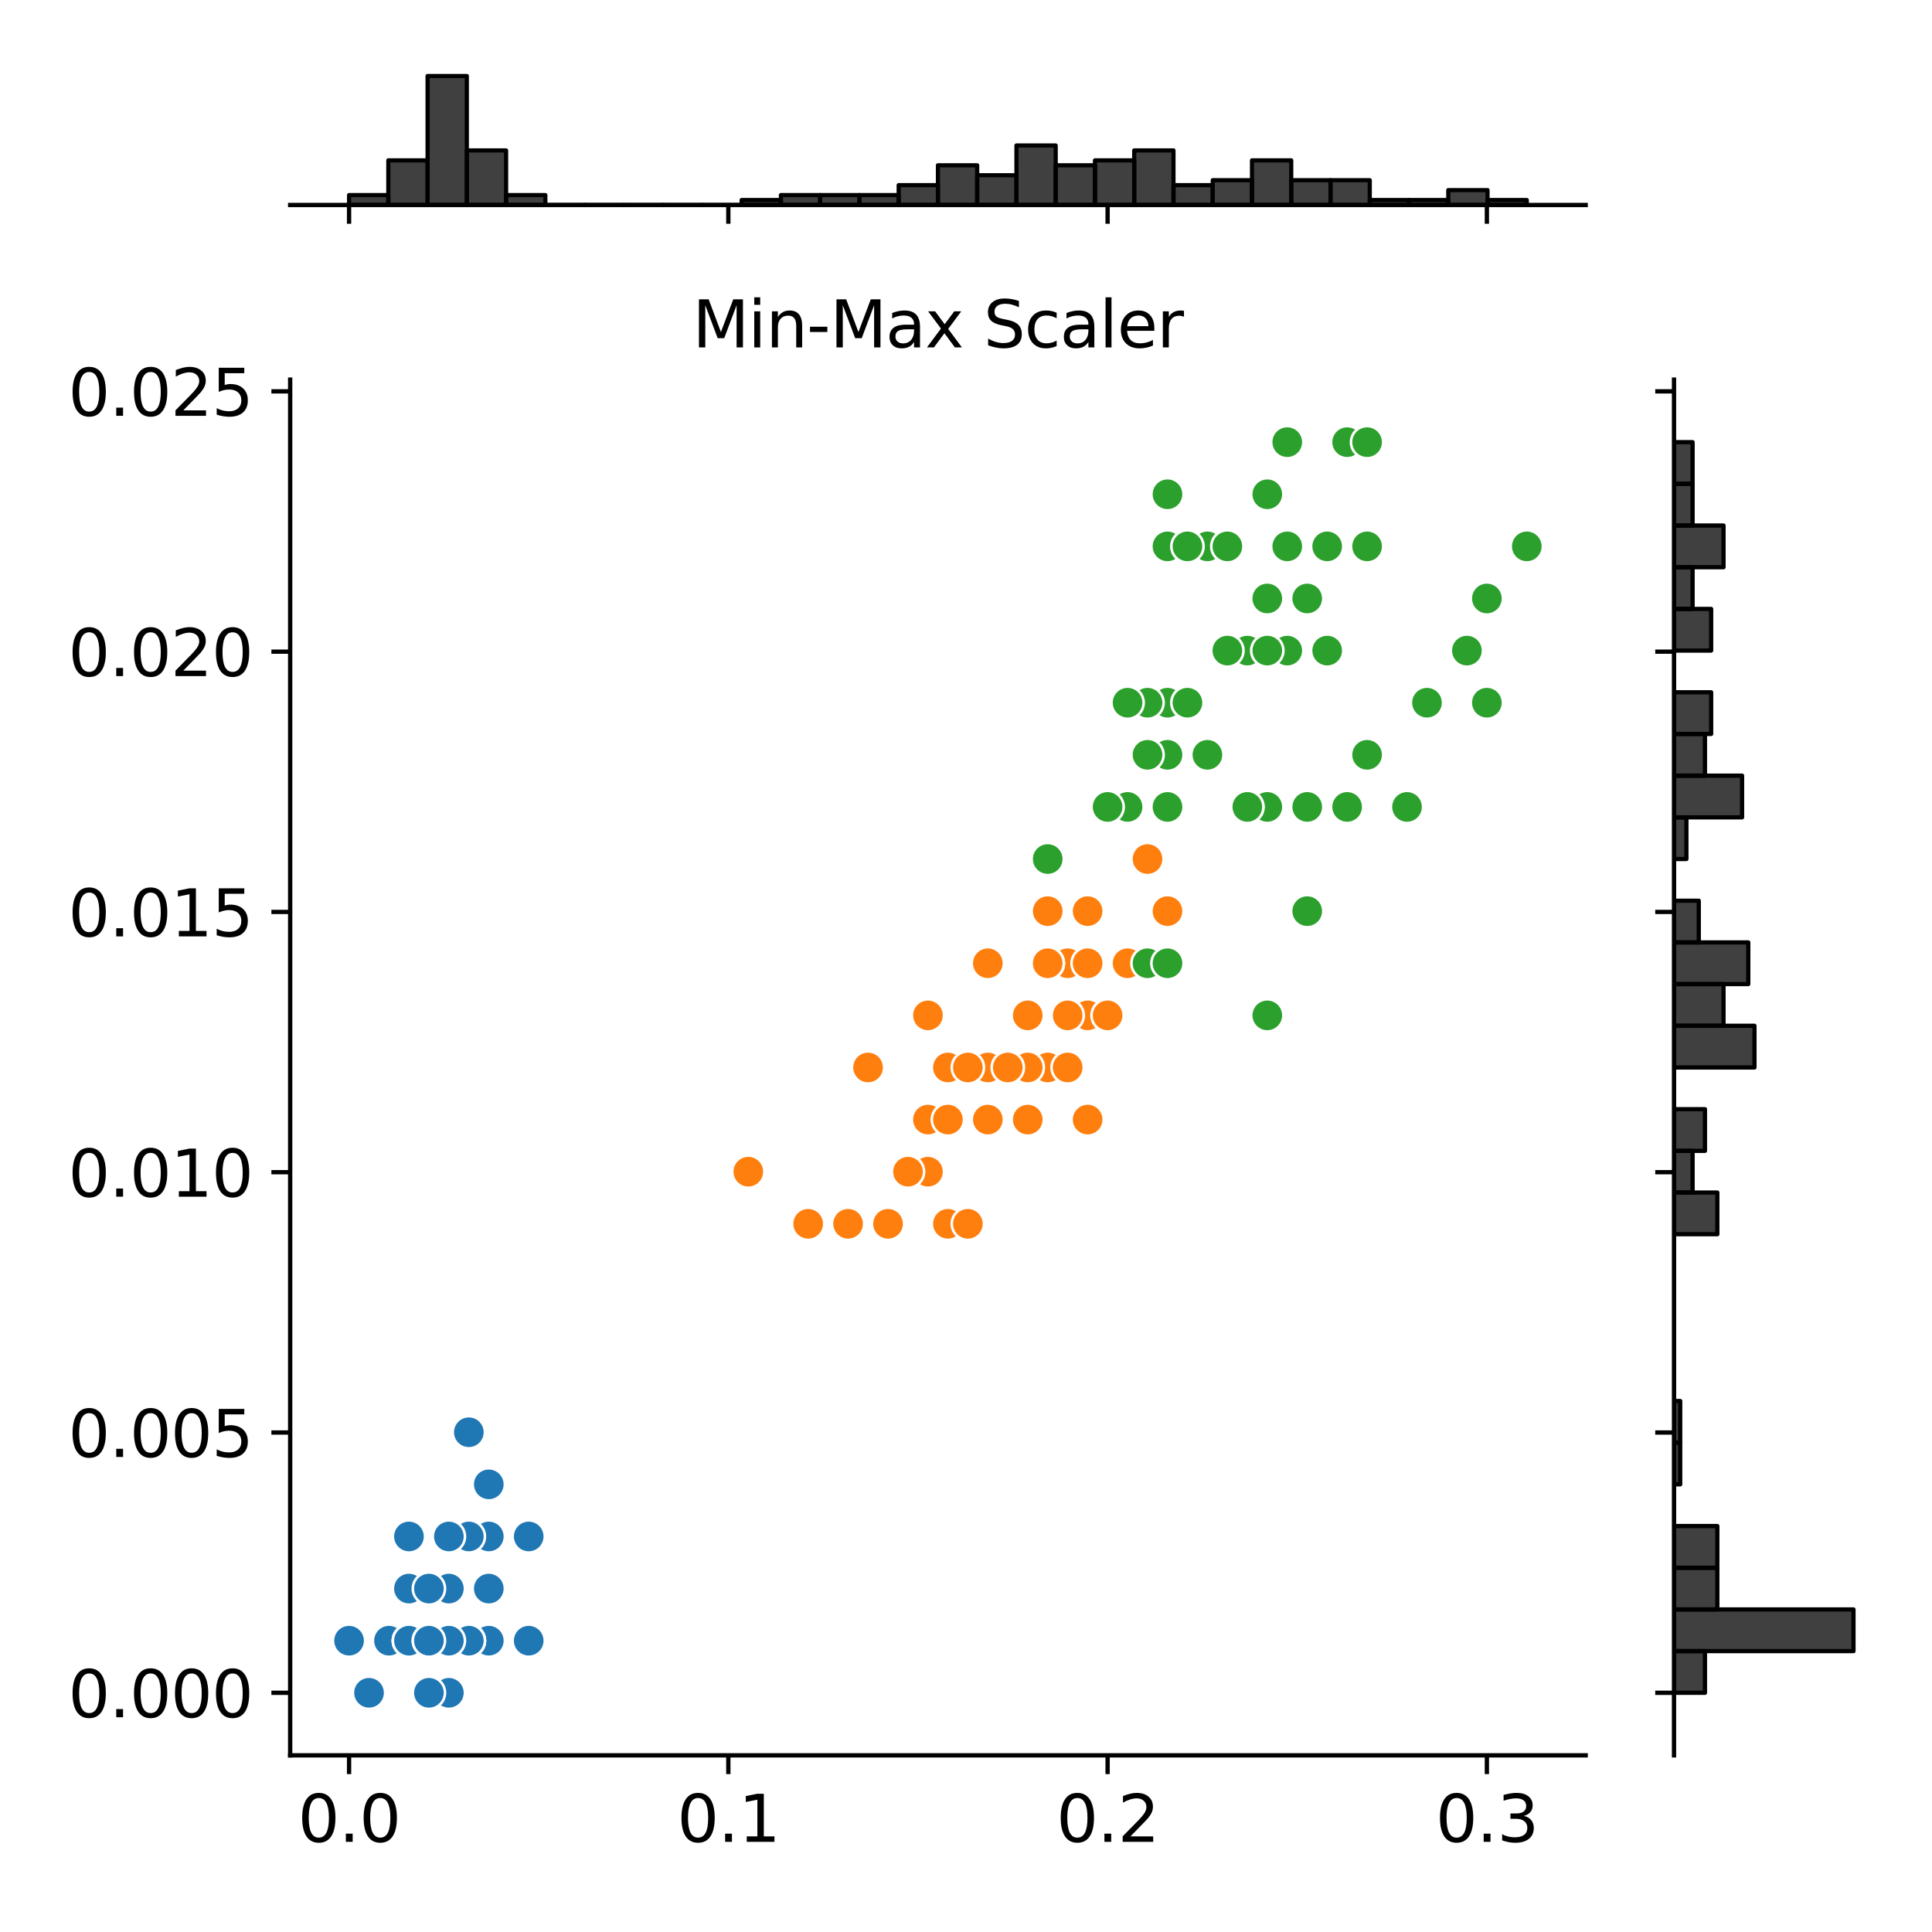 <?xml version="1.0" encoding="utf-8" standalone="no"?>
<!DOCTYPE svg PUBLIC "-//W3C//DTD SVG 1.1//EN"
  "http://www.w3.org/Graphics/SVG/1.1/DTD/svg11.dtd">
<svg xmlns:xlink="http://www.w3.org/1999/xlink" width="360pt" height="360pt" viewBox="0 0 360 360" xmlns="http://www.w3.org/2000/svg" version="1.1">
 <defs>
  <style type="text/css">*{stroke-linejoin: round; stroke-linecap: butt}</style>
 </defs>
 <g id="figure_1">
  <g id="patch_1">
   <path d="M 0 360 
L 360 360 
L 360 0 
L 0 0 
z
" style="fill: #ffffff"/>
  </g>
  <g id="axes_1">
   <g id="patch_2">
    <path d="M 54.07 327.08 
L 295.468 327.08 
L 295.468 70.737 
L 54.07 70.737 
z
" style="fill: #ffffff"/>
   </g>
   <g id="PathCollection_1">
    <defs>
     <path id="m297d83677e" d="M 0 3 
C 0.796 3 1.559 2.684 2.121 2.121 
C 2.684 1.559 3 0.796 3 0 
C 3 -0.796 2.684 -1.559 2.121 -2.121 
C 1.559 -2.684 0.796 -3 0 -3 
C -0.796 -3 -1.559 -2.684 -2.121 -2.121 
C -2.684 -1.559 -3 -0.796 -3 0 
C -3 0.796 -2.684 1.559 -2.121 2.121 
C -1.559 2.684 -0.796 3 0 3 
z
" style="stroke: #ffffff; stroke-width: 0.48"/>
    </defs>
    <g clip-path="url(#p24f694e763)">
     <use xlink:href="#m297d83677e" x="79.921" y="305.718" style="fill: #1f77b4; stroke: #ffffff; stroke-width: 0.48"/>
     <use xlink:href="#m297d83677e" x="79.921" y="305.718" style="fill: #1f77b4; stroke: #ffffff; stroke-width: 0.48"/>
     <use xlink:href="#m297d83677e" x="76.201" y="305.718" style="fill: #1f77b4; stroke: #ffffff; stroke-width: 0.48"/>
     <use xlink:href="#m297d83677e" x="83.64" y="305.718" style="fill: #1f77b4; stroke: #ffffff; stroke-width: 0.48"/>
     <use xlink:href="#m297d83677e" x="79.921" y="305.718" style="fill: #1f77b4; stroke: #ffffff; stroke-width: 0.48"/>
     <use xlink:href="#m297d83677e" x="91.079" y="286.298" style="fill: #1f77b4; stroke: #ffffff; stroke-width: 0.48"/>
     <use xlink:href="#m297d83677e" x="79.921" y="296.008" style="fill: #1f77b4; stroke: #ffffff; stroke-width: 0.48"/>
     <use xlink:href="#m297d83677e" x="83.64" y="305.718" style="fill: #1f77b4; stroke: #ffffff; stroke-width: 0.48"/>
     <use xlink:href="#m297d83677e" x="79.921" y="305.718" style="fill: #1f77b4; stroke: #ffffff; stroke-width: 0.48"/>
     <use xlink:href="#m297d83677e" x="83.64" y="315.428" style="fill: #1f77b4; stroke: #ffffff; stroke-width: 0.48"/>
     <use xlink:href="#m297d83677e" x="83.64" y="305.718" style="fill: #1f77b4; stroke: #ffffff; stroke-width: 0.48"/>
     <use xlink:href="#m297d83677e" x="87.36" y="305.718" style="fill: #1f77b4; stroke: #ffffff; stroke-width: 0.48"/>
     <use xlink:href="#m297d83677e" x="79.921" y="315.428" style="fill: #1f77b4; stroke: #ffffff; stroke-width: 0.48"/>
     <use xlink:href="#m297d83677e" x="68.762" y="315.428" style="fill: #1f77b4; stroke: #ffffff; stroke-width: 0.48"/>
     <use xlink:href="#m297d83677e" x="72.482" y="305.718" style="fill: #1f77b4; stroke: #ffffff; stroke-width: 0.48"/>
     <use xlink:href="#m297d83677e" x="83.64" y="286.298" style="fill: #1f77b4; stroke: #ffffff; stroke-width: 0.48"/>
     <use xlink:href="#m297d83677e" x="76.201" y="286.298" style="fill: #1f77b4; stroke: #ffffff; stroke-width: 0.48"/>
     <use xlink:href="#m297d83677e" x="79.921" y="296.008" style="fill: #1f77b4; stroke: #ffffff; stroke-width: 0.48"/>
     <use xlink:href="#m297d83677e" x="91.079" y="296.008" style="fill: #1f77b4; stroke: #ffffff; stroke-width: 0.48"/>
     <use xlink:href="#m297d83677e" x="83.64" y="296.008" style="fill: #1f77b4; stroke: #ffffff; stroke-width: 0.48"/>
     <use xlink:href="#m297d83677e" x="91.079" y="305.718" style="fill: #1f77b4; stroke: #ffffff; stroke-width: 0.48"/>
     <use xlink:href="#m297d83677e" x="83.64" y="286.298" style="fill: #1f77b4; stroke: #ffffff; stroke-width: 0.48"/>
     <use xlink:href="#m297d83677e" x="65.043" y="305.718" style="fill: #1f77b4; stroke: #ffffff; stroke-width: 0.48"/>
     <use xlink:href="#m297d83677e" x="91.079" y="276.588" style="fill: #1f77b4; stroke: #ffffff; stroke-width: 0.48"/>
     <use xlink:href="#m297d83677e" x="98.519" y="305.718" style="fill: #1f77b4; stroke: #ffffff; stroke-width: 0.48"/>
     <use xlink:href="#m297d83677e" x="87.36" y="305.718" style="fill: #1f77b4; stroke: #ffffff; stroke-width: 0.48"/>
     <use xlink:href="#m297d83677e" x="87.36" y="286.298" style="fill: #1f77b4; stroke: #ffffff; stroke-width: 0.48"/>
     <use xlink:href="#m297d83677e" x="83.64" y="305.718" style="fill: #1f77b4; stroke: #ffffff; stroke-width: 0.48"/>
     <use xlink:href="#m297d83677e" x="79.921" y="305.718" style="fill: #1f77b4; stroke: #ffffff; stroke-width: 0.48"/>
     <use xlink:href="#m297d83677e" x="87.36" y="305.718" style="fill: #1f77b4; stroke: #ffffff; stroke-width: 0.48"/>
     <use xlink:href="#m297d83677e" x="87.36" y="305.718" style="fill: #1f77b4; stroke: #ffffff; stroke-width: 0.48"/>
     <use xlink:href="#m297d83677e" x="83.64" y="286.298" style="fill: #1f77b4; stroke: #ffffff; stroke-width: 0.48"/>
     <use xlink:href="#m297d83677e" x="83.64" y="315.428" style="fill: #1f77b4; stroke: #ffffff; stroke-width: 0.48"/>
     <use xlink:href="#m297d83677e" x="79.921" y="305.718" style="fill: #1f77b4; stroke: #ffffff; stroke-width: 0.48"/>
     <use xlink:href="#m297d83677e" x="83.64" y="305.718" style="fill: #1f77b4; stroke: #ffffff; stroke-width: 0.48"/>
     <use xlink:href="#m297d83677e" x="72.482" y="305.718" style="fill: #1f77b4; stroke: #ffffff; stroke-width: 0.48"/>
     <use xlink:href="#m297d83677e" x="76.201" y="305.718" style="fill: #1f77b4; stroke: #ffffff; stroke-width: 0.48"/>
     <use xlink:href="#m297d83677e" x="79.921" y="315.428" style="fill: #1f77b4; stroke: #ffffff; stroke-width: 0.48"/>
     <use xlink:href="#m297d83677e" x="76.201" y="305.718" style="fill: #1f77b4; stroke: #ffffff; stroke-width: 0.48"/>
     <use xlink:href="#m297d83677e" x="83.64" y="305.718" style="fill: #1f77b4; stroke: #ffffff; stroke-width: 0.48"/>
     <use xlink:href="#m297d83677e" x="76.201" y="296.008" style="fill: #1f77b4; stroke: #ffffff; stroke-width: 0.48"/>
     <use xlink:href="#m297d83677e" x="76.201" y="296.008" style="fill: #1f77b4; stroke: #ffffff; stroke-width: 0.48"/>
     <use xlink:href="#m297d83677e" x="76.201" y="305.718" style="fill: #1f77b4; stroke: #ffffff; stroke-width: 0.48"/>
     <use xlink:href="#m297d83677e" x="87.36" y="266.878" style="fill: #1f77b4; stroke: #ffffff; stroke-width: 0.48"/>
     <use xlink:href="#m297d83677e" x="98.519" y="286.298" style="fill: #1f77b4; stroke: #ffffff; stroke-width: 0.48"/>
     <use xlink:href="#m297d83677e" x="79.921" y="296.008" style="fill: #1f77b4; stroke: #ffffff; stroke-width: 0.48"/>
     <use xlink:href="#m297d83677e" x="87.36" y="305.718" style="fill: #1f77b4; stroke: #ffffff; stroke-width: 0.48"/>
     <use xlink:href="#m297d83677e" x="79.921" y="305.718" style="fill: #1f77b4; stroke: #ffffff; stroke-width: 0.48"/>
     <use xlink:href="#m297d83677e" x="83.64" y="305.718" style="fill: #1f77b4; stroke: #ffffff; stroke-width: 0.48"/>
     <use xlink:href="#m297d83677e" x="79.921" y="305.718" style="fill: #1f77b4; stroke: #ffffff; stroke-width: 0.48"/>
    </g>
   </g>
   <g id="PathCollection_2">
    <defs>
     <path id="m260ac3634e" d="M 0 3 
C 0.796 3 1.559 2.684 2.121 2.121 
C 2.684 1.559 3 0.796 3 0 
C 3 -0.796 2.684 -1.559 2.121 -2.121 
C 1.559 -2.684 0.796 -3 0 -3 
C -0.796 -3 -1.559 -2.684 -2.121 -2.121 
C -2.684 -1.559 -3 -0.796 -3 0 
C -3 0.796 -2.684 1.559 -2.121 2.121 
C -1.559 2.684 -0.796 3 0 3 
z
" style="stroke: #ffffff; stroke-width: 0.48"/>
    </defs>
    <g clip-path="url(#p24f694e763)">
     <use xlink:href="#m260ac3634e" x="202.666" y="189.198" style="fill: #ff7f0e; stroke: #ffffff; stroke-width: 0.48"/>
     <use xlink:href="#m260ac3634e" x="195.227" y="179.488" style="fill: #ff7f0e; stroke: #ffffff; stroke-width: 0.48"/>
     <use xlink:href="#m260ac3634e" x="210.105" y="179.488" style="fill: #ff7f0e; stroke: #ffffff; stroke-width: 0.48"/>
     <use xlink:href="#m260ac3634e" x="176.629" y="198.908" style="fill: #ff7f0e; stroke: #ffffff; stroke-width: 0.48"/>
     <use xlink:href="#m260ac3634e" x="198.946" y="179.488" style="fill: #ff7f0e; stroke: #ffffff; stroke-width: 0.48"/>
     <use xlink:href="#m260ac3634e" x="195.227" y="198.908" style="fill: #ff7f0e; stroke: #ffffff; stroke-width: 0.48"/>
     <use xlink:href="#m260ac3634e" x="202.666" y="169.778" style="fill: #ff7f0e; stroke: #ffffff; stroke-width: 0.48"/>
     <use xlink:href="#m260ac3634e" x="150.592" y="228.038" style="fill: #ff7f0e; stroke: #ffffff; stroke-width: 0.48"/>
     <use xlink:href="#m260ac3634e" x="198.946" y="198.908" style="fill: #ff7f0e; stroke: #ffffff; stroke-width: 0.48"/>
     <use xlink:href="#m260ac3634e" x="172.909" y="189.198" style="fill: #ff7f0e; stroke: #ffffff; stroke-width: 0.48"/>
     <use xlink:href="#m260ac3634e" x="158.031" y="228.038" style="fill: #ff7f0e; stroke: #ffffff; stroke-width: 0.48"/>
     <use xlink:href="#m260ac3634e" x="184.068" y="179.488" style="fill: #ff7f0e; stroke: #ffffff; stroke-width: 0.48"/>
     <use xlink:href="#m260ac3634e" x="176.629" y="228.038" style="fill: #ff7f0e; stroke: #ffffff; stroke-width: 0.48"/>
     <use xlink:href="#m260ac3634e" x="202.666" y="189.198" style="fill: #ff7f0e; stroke: #ffffff; stroke-width: 0.48"/>
     <use xlink:href="#m260ac3634e" x="161.751" y="198.908" style="fill: #ff7f0e; stroke: #ffffff; stroke-width: 0.48"/>
     <use xlink:href="#m260ac3634e" x="191.507" y="189.198" style="fill: #ff7f0e; stroke: #ffffff; stroke-width: 0.48"/>
     <use xlink:href="#m260ac3634e" x="195.227" y="179.488" style="fill: #ff7f0e; stroke: #ffffff; stroke-width: 0.48"/>
     <use xlink:href="#m260ac3634e" x="180.348" y="228.038" style="fill: #ff7f0e; stroke: #ffffff; stroke-width: 0.48"/>
     <use xlink:href="#m260ac3634e" x="195.227" y="179.488" style="fill: #ff7f0e; stroke: #ffffff; stroke-width: 0.48"/>
     <use xlink:href="#m260ac3634e" x="172.909" y="218.328" style="fill: #ff7f0e; stroke: #ffffff; stroke-width: 0.48"/>
     <use xlink:href="#m260ac3634e" x="206.385" y="150.358" style="fill: #ff7f0e; stroke: #ffffff; stroke-width: 0.48"/>
     <use xlink:href="#m260ac3634e" x="176.629" y="198.908" style="fill: #ff7f0e; stroke: #ffffff; stroke-width: 0.48"/>
     <use xlink:href="#m260ac3634e" x="210.105" y="179.488" style="fill: #ff7f0e; stroke: #ffffff; stroke-width: 0.48"/>
     <use xlink:href="#m260ac3634e" x="202.666" y="208.618" style="fill: #ff7f0e; stroke: #ffffff; stroke-width: 0.48"/>
     <use xlink:href="#m260ac3634e" x="187.788" y="198.908" style="fill: #ff7f0e; stroke: #ffffff; stroke-width: 0.48"/>
     <use xlink:href="#m260ac3634e" x="191.507" y="189.198" style="fill: #ff7f0e; stroke: #ffffff; stroke-width: 0.48"/>
     <use xlink:href="#m260ac3634e" x="206.385" y="189.198" style="fill: #ff7f0e; stroke: #ffffff; stroke-width: 0.48"/>
     <use xlink:href="#m260ac3634e" x="213.824" y="160.068" style="fill: #ff7f0e; stroke: #ffffff; stroke-width: 0.48"/>
     <use xlink:href="#m260ac3634e" x="195.227" y="179.488" style="fill: #ff7f0e; stroke: #ffffff; stroke-width: 0.48"/>
     <use xlink:href="#m260ac3634e" x="158.031" y="228.038" style="fill: #ff7f0e; stroke: #ffffff; stroke-width: 0.48"/>
     <use xlink:href="#m260ac3634e" x="169.19" y="218.328" style="fill: #ff7f0e; stroke: #ffffff; stroke-width: 0.48"/>
     <use xlink:href="#m260ac3634e" x="165.47" y="228.038" style="fill: #ff7f0e; stroke: #ffffff; stroke-width: 0.48"/>
     <use xlink:href="#m260ac3634e" x="172.909" y="208.618" style="fill: #ff7f0e; stroke: #ffffff; stroke-width: 0.48"/>
     <use xlink:href="#m260ac3634e" x="217.544" y="169.778" style="fill: #ff7f0e; stroke: #ffffff; stroke-width: 0.48"/>
     <use xlink:href="#m260ac3634e" x="195.227" y="179.488" style="fill: #ff7f0e; stroke: #ffffff; stroke-width: 0.48"/>
     <use xlink:href="#m260ac3634e" x="195.227" y="169.778" style="fill: #ff7f0e; stroke: #ffffff; stroke-width: 0.48"/>
     <use xlink:href="#m260ac3634e" x="202.666" y="179.488" style="fill: #ff7f0e; stroke: #ffffff; stroke-width: 0.48"/>
     <use xlink:href="#m260ac3634e" x="191.507" y="198.908" style="fill: #ff7f0e; stroke: #ffffff; stroke-width: 0.48"/>
     <use xlink:href="#m260ac3634e" x="180.348" y="198.908" style="fill: #ff7f0e; stroke: #ffffff; stroke-width: 0.48"/>
     <use xlink:href="#m260ac3634e" x="176.629" y="198.908" style="fill: #ff7f0e; stroke: #ffffff; stroke-width: 0.48"/>
     <use xlink:href="#m260ac3634e" x="191.507" y="208.618" style="fill: #ff7f0e; stroke: #ffffff; stroke-width: 0.48"/>
     <use xlink:href="#m260ac3634e" x="198.946" y="189.198" style="fill: #ff7f0e; stroke: #ffffff; stroke-width: 0.48"/>
     <use xlink:href="#m260ac3634e" x="176.629" y="208.618" style="fill: #ff7f0e; stroke: #ffffff; stroke-width: 0.48"/>
     <use xlink:href="#m260ac3634e" x="150.592" y="228.038" style="fill: #ff7f0e; stroke: #ffffff; stroke-width: 0.48"/>
     <use xlink:href="#m260ac3634e" x="184.068" y="198.908" style="fill: #ff7f0e; stroke: #ffffff; stroke-width: 0.48"/>
     <use xlink:href="#m260ac3634e" x="184.068" y="208.618" style="fill: #ff7f0e; stroke: #ffffff; stroke-width: 0.48"/>
     <use xlink:href="#m260ac3634e" x="184.068" y="198.908" style="fill: #ff7f0e; stroke: #ffffff; stroke-width: 0.48"/>
     <use xlink:href="#m260ac3634e" x="187.788" y="198.908" style="fill: #ff7f0e; stroke: #ffffff; stroke-width: 0.48"/>
     <use xlink:href="#m260ac3634e" x="139.434" y="218.328" style="fill: #ff7f0e; stroke: #ffffff; stroke-width: 0.48"/>
     <use xlink:href="#m260ac3634e" x="180.348" y="198.908" style="fill: #ff7f0e; stroke: #ffffff; stroke-width: 0.48"/>
    </g>
   </g>
   <g id="PathCollection_3">
    <defs>
     <path id="maf20313e50" d="M 0 3 
C 0.796 3 1.559 2.684 2.121 2.121 
C 2.684 1.559 3 0.796 3 0 
C 3 -0.796 2.684 -1.559 2.121 -2.121 
C 1.559 -2.684 0.796 -3 0 -3 
C -0.796 -3 -1.559 -2.684 -2.121 -2.121 
C -2.684 -1.559 -3 -0.796 -3 0 
C -3 0.796 -2.684 1.559 -2.121 2.121 
C -1.559 2.684 -0.796 3 0 3 
z
" style="stroke: #ffffff; stroke-width: 0.48"/>
    </defs>
    <g clip-path="url(#p24f694e763)">
     <use xlink:href="#maf20313e50" x="251.02" y="82.389" style="fill: #2ca02c; stroke: #ffffff; stroke-width: 0.48"/>
     <use xlink:href="#maf20313e50" x="217.544" y="140.648" style="fill: #2ca02c; stroke: #ffffff; stroke-width: 0.48"/>
     <use xlink:href="#maf20313e50" x="247.3" y="121.229" style="fill: #2ca02c; stroke: #ffffff; stroke-width: 0.48"/>
     <use xlink:href="#maf20313e50" x="236.142" y="150.358" style="fill: #2ca02c; stroke: #ffffff; stroke-width: 0.48"/>
     <use xlink:href="#maf20313e50" x="243.581" y="111.519" style="fill: #2ca02c; stroke: #ffffff; stroke-width: 0.48"/>
     <use xlink:href="#maf20313e50" x="273.337" y="121.229" style="fill: #2ca02c; stroke: #ffffff; stroke-width: 0.48"/>
     <use xlink:href="#maf20313e50" x="195.227" y="160.068" style="fill: #2ca02c; stroke: #ffffff; stroke-width: 0.48"/>
     <use xlink:href="#maf20313e50" x="262.178" y="150.358" style="fill: #2ca02c; stroke: #ffffff; stroke-width: 0.48"/>
     <use xlink:href="#maf20313e50" x="243.581" y="150.358" style="fill: #2ca02c; stroke: #ffffff; stroke-width: 0.48"/>
     <use xlink:href="#maf20313e50" x="254.739" y="82.389" style="fill: #2ca02c; stroke: #ffffff; stroke-width: 0.48"/>
     <use xlink:href="#maf20313e50" x="217.544" y="130.939" style="fill: #2ca02c; stroke: #ffffff; stroke-width: 0.48"/>
     <use xlink:href="#maf20313e50" x="224.983" y="140.648" style="fill: #2ca02c; stroke: #ffffff; stroke-width: 0.48"/>
     <use xlink:href="#maf20313e50" x="232.422" y="121.229" style="fill: #2ca02c; stroke: #ffffff; stroke-width: 0.48"/>
     <use xlink:href="#maf20313e50" x="213.824" y="130.939" style="fill: #2ca02c; stroke: #ffffff; stroke-width: 0.48"/>
     <use xlink:href="#maf20313e50" x="217.544" y="92.099" style="fill: #2ca02c; stroke: #ffffff; stroke-width: 0.48"/>
     <use xlink:href="#maf20313e50" x="224.983" y="101.809" style="fill: #2ca02c; stroke: #ffffff; stroke-width: 0.48"/>
     <use xlink:href="#maf20313e50" x="232.422" y="150.358" style="fill: #2ca02c; stroke: #ffffff; stroke-width: 0.48"/>
     <use xlink:href="#maf20313e50" x="277.057" y="111.519" style="fill: #2ca02c; stroke: #ffffff; stroke-width: 0.48"/>
     <use xlink:href="#maf20313e50" x="284.496" y="101.809" style="fill: #2ca02c; stroke: #ffffff; stroke-width: 0.48"/>
     <use xlink:href="#maf20313e50" x="213.824" y="179.488" style="fill: #2ca02c; stroke: #ffffff; stroke-width: 0.48"/>
     <use xlink:href="#maf20313e50" x="239.861" y="101.809" style="fill: #2ca02c; stroke: #ffffff; stroke-width: 0.48"/>
     <use xlink:href="#maf20313e50" x="210.105" y="130.939" style="fill: #2ca02c; stroke: #ffffff; stroke-width: 0.48"/>
     <use xlink:href="#maf20313e50" x="277.057" y="130.939" style="fill: #2ca02c; stroke: #ffffff; stroke-width: 0.48"/>
     <use xlink:href="#maf20313e50" x="210.105" y="150.358" style="fill: #2ca02c; stroke: #ffffff; stroke-width: 0.48"/>
     <use xlink:href="#maf20313e50" x="239.861" y="121.229" style="fill: #2ca02c; stroke: #ffffff; stroke-width: 0.48"/>
     <use xlink:href="#maf20313e50" x="251.02" y="150.358" style="fill: #2ca02c; stroke: #ffffff; stroke-width: 0.48"/>
     <use xlink:href="#maf20313e50" x="206.385" y="150.358" style="fill: #2ca02c; stroke: #ffffff; stroke-width: 0.48"/>
     <use xlink:href="#maf20313e50" x="210.105" y="150.358" style="fill: #2ca02c; stroke: #ffffff; stroke-width: 0.48"/>
     <use xlink:href="#maf20313e50" x="236.142" y="121.229" style="fill: #2ca02c; stroke: #ffffff; stroke-width: 0.48"/>
     <use xlink:href="#maf20313e50" x="243.581" y="169.778" style="fill: #2ca02c; stroke: #ffffff; stroke-width: 0.48"/>
     <use xlink:href="#maf20313e50" x="254.739" y="140.648" style="fill: #2ca02c; stroke: #ffffff; stroke-width: 0.48"/>
     <use xlink:href="#maf20313e50" x="265.898" y="130.939" style="fill: #2ca02c; stroke: #ffffff; stroke-width: 0.48"/>
     <use xlink:href="#maf20313e50" x="236.142" y="111.519" style="fill: #2ca02c; stroke: #ffffff; stroke-width: 0.48"/>
     <use xlink:href="#maf20313e50" x="217.544" y="179.488" style="fill: #2ca02c; stroke: #ffffff; stroke-width: 0.48"/>
     <use xlink:href="#maf20313e50" x="236.142" y="189.198" style="fill: #2ca02c; stroke: #ffffff; stroke-width: 0.48"/>
     <use xlink:href="#maf20313e50" x="254.739" y="101.809" style="fill: #2ca02c; stroke: #ffffff; stroke-width: 0.48"/>
     <use xlink:href="#maf20313e50" x="236.142" y="92.099" style="fill: #2ca02c; stroke: #ffffff; stroke-width: 0.48"/>
     <use xlink:href="#maf20313e50" x="232.422" y="150.358" style="fill: #2ca02c; stroke: #ffffff; stroke-width: 0.48"/>
     <use xlink:href="#maf20313e50" x="206.385" y="150.358" style="fill: #2ca02c; stroke: #ffffff; stroke-width: 0.48"/>
     <use xlink:href="#maf20313e50" x="228.703" y="121.229" style="fill: #2ca02c; stroke: #ffffff; stroke-width: 0.48"/>
     <use xlink:href="#maf20313e50" x="236.142" y="92.099" style="fill: #2ca02c; stroke: #ffffff; stroke-width: 0.48"/>
     <use xlink:href="#maf20313e50" x="217.544" y="101.809" style="fill: #2ca02c; stroke: #ffffff; stroke-width: 0.48"/>
     <use xlink:href="#maf20313e50" x="217.544" y="140.648" style="fill: #2ca02c; stroke: #ffffff; stroke-width: 0.48"/>
     <use xlink:href="#maf20313e50" x="247.3" y="101.809" style="fill: #2ca02c; stroke: #ffffff; stroke-width: 0.48"/>
     <use xlink:href="#maf20313e50" x="239.861" y="82.389" style="fill: #2ca02c; stroke: #ffffff; stroke-width: 0.48"/>
     <use xlink:href="#maf20313e50" x="221.263" y="101.809" style="fill: #2ca02c; stroke: #ffffff; stroke-width: 0.48"/>
     <use xlink:href="#maf20313e50" x="213.824" y="140.648" style="fill: #2ca02c; stroke: #ffffff; stroke-width: 0.48"/>
     <use xlink:href="#maf20313e50" x="221.263" y="130.939" style="fill: #2ca02c; stroke: #ffffff; stroke-width: 0.48"/>
     <use xlink:href="#maf20313e50" x="228.703" y="101.809" style="fill: #2ca02c; stroke: #ffffff; stroke-width: 0.48"/>
     <use xlink:href="#maf20313e50" x="217.544" y="150.358" style="fill: #2ca02c; stroke: #ffffff; stroke-width: 0.48"/>
    </g>
   </g>
   <g id="matplotlib.axis_1">
    <g id="xtick_1">
     <g id="line2d_1">
      <defs>
       <path id="mc99b6f83ae" d="M 0 0 
L 0 3.5 
" style="stroke: #000000; stroke-width: 0.8"/>
      </defs>
      <g>
       <use xlink:href="#mc99b6f83ae" x="65.043" y="327.08" style="stroke: #000000; stroke-width: 0.8"/>
      </g>
     </g>
     <g id="text_1">
      <!-- 0.0 -->
      <g transform="translate(55.501 343.198) scale(0.12 -0.12)">
       <defs>
        <path id="DejaVuSans-30" d="M 2034 4250 
Q 1547 4250 1301 3770 
Q 1056 3291 1056 2328 
Q 1056 1369 1301 889 
Q 1547 409 2034 409 
Q 2525 409 2770 889 
Q 3016 1369 3016 2328 
Q 3016 3291 2770 3770 
Q 2525 4250 2034 4250 
z
M 2034 4750 
Q 2819 4750 3233 4129 
Q 3647 3509 3647 2328 
Q 3647 1150 3233 529 
Q 2819 -91 2034 -91 
Q 1250 -91 836 529 
Q 422 1150 422 2328 
Q 422 3509 836 4129 
Q 1250 4750 2034 4750 
z
" transform="scale(0.016)"/>
        <path id="DejaVuSans-2e" d="M 684 794 
L 1344 794 
L 1344 0 
L 684 0 
L 684 794 
z
" transform="scale(0.016)"/>
       </defs>
       <use xlink:href="#DejaVuSans-30"/>
       <use xlink:href="#DejaVuSans-2e" x="63.623"/>
       <use xlink:href="#DejaVuSans-30" x="95.41"/>
      </g>
     </g>
    </g>
    <g id="xtick_2">
     <g id="line2d_2">
      <g>
       <use xlink:href="#mc99b6f83ae" x="135.714" y="327.08" style="stroke: #000000; stroke-width: 0.8"/>
      </g>
     </g>
     <g id="text_2">
      <!-- 0.1 -->
      <g transform="translate(126.172 343.198) scale(0.12 -0.12)">
       <defs>
        <path id="DejaVuSans-31" d="M 794 531 
L 1825 531 
L 1825 4091 
L 703 3866 
L 703 4441 
L 1819 4666 
L 2450 4666 
L 2450 531 
L 3481 531 
L 3481 0 
L 794 0 
L 794 531 
z
" transform="scale(0.016)"/>
       </defs>
       <use xlink:href="#DejaVuSans-30"/>
       <use xlink:href="#DejaVuSans-2e" x="63.623"/>
       <use xlink:href="#DejaVuSans-31" x="95.41"/>
      </g>
     </g>
    </g>
    <g id="xtick_3">
     <g id="line2d_3">
      <g>
       <use xlink:href="#mc99b6f83ae" x="206.385" y="327.08" style="stroke: #000000; stroke-width: 0.8"/>
      </g>
     </g>
     <g id="text_3">
      <!-- 0.2 -->
      <g transform="translate(196.843 343.198) scale(0.12 -0.12)">
       <defs>
        <path id="DejaVuSans-32" d="M 1228 531 
L 3431 531 
L 3431 0 
L 469 0 
L 469 531 
Q 828 903 1448 1529 
Q 2069 2156 2228 2338 
Q 2531 2678 2651 2914 
Q 2772 3150 2772 3378 
Q 2772 3750 2511 3984 
Q 2250 4219 1831 4219 
Q 1534 4219 1204 4116 
Q 875 4013 500 3803 
L 500 4441 
Q 881 4594 1212 4672 
Q 1544 4750 1819 4750 
Q 2544 4750 2975 4387 
Q 3406 4025 3406 3419 
Q 3406 3131 3298 2873 
Q 3191 2616 2906 2266 
Q 2828 2175 2409 1742 
Q 1991 1309 1228 531 
z
" transform="scale(0.016)"/>
       </defs>
       <use xlink:href="#DejaVuSans-30"/>
       <use xlink:href="#DejaVuSans-2e" x="63.623"/>
       <use xlink:href="#DejaVuSans-32" x="95.41"/>
      </g>
     </g>
    </g>
    <g id="xtick_4">
     <g id="line2d_4">
      <g>
       <use xlink:href="#mc99b6f83ae" x="277.057" y="327.08" style="stroke: #000000; stroke-width: 0.8"/>
      </g>
     </g>
     <g id="text_4">
      <!-- 0.3 -->
      <g transform="translate(267.515 343.198) scale(0.12 -0.12)">
       <defs>
        <path id="DejaVuSans-33" d="M 2597 2516 
Q 3050 2419 3304 2112 
Q 3559 1806 3559 1356 
Q 3559 666 3084 287 
Q 2609 -91 1734 -91 
Q 1441 -91 1130 -33 
Q 819 25 488 141 
L 488 750 
Q 750 597 1062 519 
Q 1375 441 1716 441 
Q 2309 441 2620 675 
Q 2931 909 2931 1356 
Q 2931 1769 2642 2001 
Q 2353 2234 1838 2234 
L 1294 2234 
L 1294 2753 
L 1863 2753 
Q 2328 2753 2575 2939 
Q 2822 3125 2822 3475 
Q 2822 3834 2567 4026 
Q 2313 4219 1838 4219 
Q 1578 4219 1281 4162 
Q 984 4106 628 3988 
L 628 4550 
Q 988 4650 1302 4700 
Q 1616 4750 1894 4750 
Q 2613 4750 3031 4423 
Q 3450 4097 3450 3541 
Q 3450 3153 3228 2886 
Q 3006 2619 2597 2516 
z
" transform="scale(0.016)"/>
       </defs>
       <use xlink:href="#DejaVuSans-30"/>
       <use xlink:href="#DejaVuSans-2e" x="63.623"/>
       <use xlink:href="#DejaVuSans-33" x="95.41"/>
      </g>
     </g>
    </g>
   </g>
   <g id="matplotlib.axis_2">
    <g id="ytick_1">
     <g id="line2d_5">
      <defs>
       <path id="m785f2e1b93" d="M 0 0 
L -3.5 0 
" style="stroke: #000000; stroke-width: 0.8"/>
      </defs>
      <g>
       <use xlink:href="#m785f2e1b93" x="54.07" y="315.428" style="stroke: #000000; stroke-width: 0.8"/>
      </g>
     </g>
     <g id="text_5">
      <!-- 0.000 -->
      <g transform="translate(12.716 319.987) scale(0.12 -0.12)">
       <use xlink:href="#DejaVuSans-30"/>
       <use xlink:href="#DejaVuSans-2e" x="63.623"/>
       <use xlink:href="#DejaVuSans-30" x="95.41"/>
       <use xlink:href="#DejaVuSans-30" x="159.033"/>
       <use xlink:href="#DejaVuSans-30" x="222.656"/>
      </g>
     </g>
    </g>
    <g id="ytick_2">
     <g id="line2d_6">
      <g>
       <use xlink:href="#m785f2e1b93" x="54.07" y="266.927" style="stroke: #000000; stroke-width: 0.8"/>
      </g>
     </g>
     <g id="text_6">
      <!-- 0.005 -->
      <g transform="translate(12.716 271.486) scale(0.12 -0.12)">
       <defs>
        <path id="DejaVuSans-35" d="M 691 4666 
L 3169 4666 
L 3169 4134 
L 1269 4134 
L 1269 2991 
Q 1406 3038 1543 3061 
Q 1681 3084 1819 3084 
Q 2600 3084 3056 2656 
Q 3513 2228 3513 1497 
Q 3513 744 3044 326 
Q 2575 -91 1722 -91 
Q 1428 -91 1123 -41 
Q 819 9 494 109 
L 494 744 
Q 775 591 1075 516 
Q 1375 441 1709 441 
Q 2250 441 2565 725 
Q 2881 1009 2881 1497 
Q 2881 1984 2565 2268 
Q 2250 2553 1709 2553 
Q 1456 2553 1204 2497 
Q 953 2441 691 2322 
L 691 4666 
z
" transform="scale(0.016)"/>
       </defs>
       <use xlink:href="#DejaVuSans-30"/>
       <use xlink:href="#DejaVuSans-2e" x="63.623"/>
       <use xlink:href="#DejaVuSans-30" x="95.41"/>
       <use xlink:href="#DejaVuSans-30" x="159.033"/>
       <use xlink:href="#DejaVuSans-35" x="222.656"/>
      </g>
     </g>
    </g>
    <g id="ytick_3">
     <g id="line2d_7">
      <g>
       <use xlink:href="#m785f2e1b93" x="54.07" y="218.425" style="stroke: #000000; stroke-width: 0.8"/>
      </g>
     </g>
     <g id="text_7">
      <!-- 0.010 -->
      <g transform="translate(12.716 222.984) scale(0.12 -0.12)">
       <use xlink:href="#DejaVuSans-30"/>
       <use xlink:href="#DejaVuSans-2e" x="63.623"/>
       <use xlink:href="#DejaVuSans-30" x="95.41"/>
       <use xlink:href="#DejaVuSans-31" x="159.033"/>
       <use xlink:href="#DejaVuSans-30" x="222.656"/>
      </g>
     </g>
    </g>
    <g id="ytick_4">
     <g id="line2d_8">
      <g>
       <use xlink:href="#m785f2e1b93" x="54.07" y="169.924" style="stroke: #000000; stroke-width: 0.8"/>
      </g>
     </g>
     <g id="text_8">
      <!-- 0.015 -->
      <g transform="translate(12.716 174.483) scale(0.12 -0.12)">
       <use xlink:href="#DejaVuSans-30"/>
       <use xlink:href="#DejaVuSans-2e" x="63.623"/>
       <use xlink:href="#DejaVuSans-30" x="95.41"/>
       <use xlink:href="#DejaVuSans-31" x="159.033"/>
       <use xlink:href="#DejaVuSans-35" x="222.656"/>
      </g>
     </g>
    </g>
    <g id="ytick_5">
     <g id="line2d_9">
      <g>
       <use xlink:href="#m785f2e1b93" x="54.07" y="121.423" style="stroke: #000000; stroke-width: 0.8"/>
      </g>
     </g>
     <g id="text_9">
      <!-- 0.020 -->
      <g transform="translate(12.716 125.982) scale(0.12 -0.12)">
       <use xlink:href="#DejaVuSans-30"/>
       <use xlink:href="#DejaVuSans-2e" x="63.623"/>
       <use xlink:href="#DejaVuSans-30" x="95.41"/>
       <use xlink:href="#DejaVuSans-32" x="159.033"/>
       <use xlink:href="#DejaVuSans-30" x="222.656"/>
      </g>
     </g>
    </g>
    <g id="ytick_6">
     <g id="line2d_10">
      <g>
       <use xlink:href="#m785f2e1b93" x="54.07" y="72.921" style="stroke: #000000; stroke-width: 0.8"/>
      </g>
     </g>
     <g id="text_10">
      <!-- 0.025 -->
      <g transform="translate(12.716 77.48) scale(0.12 -0.12)">
       <use xlink:href="#DejaVuSans-30"/>
       <use xlink:href="#DejaVuSans-2e" x="63.623"/>
       <use xlink:href="#DejaVuSans-30" x="95.41"/>
       <use xlink:href="#DejaVuSans-32" x="159.033"/>
       <use xlink:href="#DejaVuSans-35" x="222.656"/>
      </g>
     </g>
    </g>
   </g>
   <g id="patch_3">
    <path d="M 54.07 327.08 
L 54.07 70.737 
" style="fill: none; stroke: #000000; stroke-width: 0.8; stroke-linejoin: miter; stroke-linecap: square"/>
   </g>
   <g id="patch_4">
    <path d="M 54.07 327.08 
L 295.468 327.08 
" style="fill: none; stroke: #000000; stroke-width: 0.8; stroke-linejoin: miter; stroke-linecap: square"/>
   </g>
   <g id="text_11">
    <!-- Min-Max Scaler -->
    <g transform="translate(129.036 64.737) scale(0.12 -0.12)">
     <defs>
      <path id="DejaVuSans-4d" d="M 628 4666 
L 1569 4666 
L 2759 1491 
L 3956 4666 
L 4897 4666 
L 4897 0 
L 4281 0 
L 4281 4097 
L 3078 897 
L 2444 897 
L 1241 4097 
L 1241 0 
L 628 0 
L 628 4666 
z
" transform="scale(0.016)"/>
      <path id="DejaVuSans-69" d="M 603 3500 
L 1178 3500 
L 1178 0 
L 603 0 
L 603 3500 
z
M 603 4863 
L 1178 4863 
L 1178 4134 
L 603 4134 
L 603 4863 
z
" transform="scale(0.016)"/>
      <path id="DejaVuSans-6e" d="M 3513 2113 
L 3513 0 
L 2938 0 
L 2938 2094 
Q 2938 2591 2744 2837 
Q 2550 3084 2163 3084 
Q 1697 3084 1428 2787 
Q 1159 2491 1159 1978 
L 1159 0 
L 581 0 
L 581 3500 
L 1159 3500 
L 1159 2956 
Q 1366 3272 1645 3428 
Q 1925 3584 2291 3584 
Q 2894 3584 3203 3211 
Q 3513 2838 3513 2113 
z
" transform="scale(0.016)"/>
      <path id="DejaVuSans-2d" d="M 313 2009 
L 1997 2009 
L 1997 1497 
L 313 1497 
L 313 2009 
z
" transform="scale(0.016)"/>
      <path id="DejaVuSans-61" d="M 2194 1759 
Q 1497 1759 1228 1600 
Q 959 1441 959 1056 
Q 959 750 1161 570 
Q 1363 391 1709 391 
Q 2188 391 2477 730 
Q 2766 1069 2766 1631 
L 2766 1759 
L 2194 1759 
z
M 3341 1997 
L 3341 0 
L 2766 0 
L 2766 531 
Q 2569 213 2275 61 
Q 1981 -91 1556 -91 
Q 1019 -91 701 211 
Q 384 513 384 1019 
Q 384 1609 779 1909 
Q 1175 2209 1959 2209 
L 2766 2209 
L 2766 2266 
Q 2766 2663 2505 2880 
Q 2244 3097 1772 3097 
Q 1472 3097 1187 3025 
Q 903 2953 641 2809 
L 641 3341 
Q 956 3463 1253 3523 
Q 1550 3584 1831 3584 
Q 2591 3584 2966 3190 
Q 3341 2797 3341 1997 
z
" transform="scale(0.016)"/>
      <path id="DejaVuSans-78" d="M 3513 3500 
L 2247 1797 
L 3578 0 
L 2900 0 
L 1881 1375 
L 863 0 
L 184 0 
L 1544 1831 
L 300 3500 
L 978 3500 
L 1906 2253 
L 2834 3500 
L 3513 3500 
z
" transform="scale(0.016)"/>
      <path id="DejaVuSans-20" transform="scale(0.016)"/>
      <path id="DejaVuSans-53" d="M 3425 4513 
L 3425 3897 
Q 3066 4069 2747 4153 
Q 2428 4238 2131 4238 
Q 1616 4238 1336 4038 
Q 1056 3838 1056 3469 
Q 1056 3159 1242 3001 
Q 1428 2844 1947 2747 
L 2328 2669 
Q 3034 2534 3370 2195 
Q 3706 1856 3706 1288 
Q 3706 609 3251 259 
Q 2797 -91 1919 -91 
Q 1588 -91 1214 -16 
Q 841 59 441 206 
L 441 856 
Q 825 641 1194 531 
Q 1563 422 1919 422 
Q 2459 422 2753 634 
Q 3047 847 3047 1241 
Q 3047 1584 2836 1778 
Q 2625 1972 2144 2069 
L 1759 2144 
Q 1053 2284 737 2584 
Q 422 2884 422 3419 
Q 422 4038 858 4394 
Q 1294 4750 2059 4750 
Q 2388 4750 2728 4690 
Q 3069 4631 3425 4513 
z
" transform="scale(0.016)"/>
      <path id="DejaVuSans-63" d="M 3122 3366 
L 3122 2828 
Q 2878 2963 2633 3030 
Q 2388 3097 2138 3097 
Q 1578 3097 1268 2742 
Q 959 2388 959 1747 
Q 959 1106 1268 751 
Q 1578 397 2138 397 
Q 2388 397 2633 464 
Q 2878 531 3122 666 
L 3122 134 
Q 2881 22 2623 -34 
Q 2366 -91 2075 -91 
Q 1284 -91 818 406 
Q 353 903 353 1747 
Q 353 2603 823 3093 
Q 1294 3584 2113 3584 
Q 2378 3584 2631 3529 
Q 2884 3475 3122 3366 
z
" transform="scale(0.016)"/>
      <path id="DejaVuSans-6c" d="M 603 4863 
L 1178 4863 
L 1178 0 
L 603 0 
L 603 4863 
z
" transform="scale(0.016)"/>
      <path id="DejaVuSans-65" d="M 3597 1894 
L 3597 1613 
L 953 1613 
Q 991 1019 1311 708 
Q 1631 397 2203 397 
Q 2534 397 2845 478 
Q 3156 559 3463 722 
L 3463 178 
Q 3153 47 2828 -22 
Q 2503 -91 2169 -91 
Q 1331 -91 842 396 
Q 353 884 353 1716 
Q 353 2575 817 3079 
Q 1281 3584 2069 3584 
Q 2775 3584 3186 3129 
Q 3597 2675 3597 1894 
z
M 3022 2063 
Q 3016 2534 2758 2815 
Q 2500 3097 2075 3097 
Q 1594 3097 1305 2825 
Q 1016 2553 972 2059 
L 3022 2063 
z
" transform="scale(0.016)"/>
      <path id="DejaVuSans-72" d="M 2631 2963 
Q 2534 3019 2420 3045 
Q 2306 3072 2169 3072 
Q 1681 3072 1420 2755 
Q 1159 2438 1159 1844 
L 1159 0 
L 581 0 
L 581 3500 
L 1159 3500 
L 1159 2956 
Q 1341 3275 1631 3429 
Q 1922 3584 2338 3584 
Q 2397 3584 2469 3576 
Q 2541 3569 2628 3553 
L 2631 2963 
z
" transform="scale(0.016)"/>
     </defs>
     <use xlink:href="#DejaVuSans-4d"/>
     <use xlink:href="#DejaVuSans-69" x="86.279"/>
     <use xlink:href="#DejaVuSans-6e" x="114.062"/>
     <use xlink:href="#DejaVuSans-2d" x="177.441"/>
     <use xlink:href="#DejaVuSans-4d" x="213.525"/>
     <use xlink:href="#DejaVuSans-61" x="299.805"/>
     <use xlink:href="#DejaVuSans-78" x="361.084"/>
     <use xlink:href="#DejaVuSans-20" x="420.264"/>
     <use xlink:href="#DejaVuSans-53" x="452.051"/>
     <use xlink:href="#DejaVuSans-63" x="515.527"/>
     <use xlink:href="#DejaVuSans-61" x="570.508"/>
     <use xlink:href="#DejaVuSans-6c" x="631.787"/>
     <use xlink:href="#DejaVuSans-65" x="659.57"/>
     <use xlink:href="#DejaVuSans-72" x="721.094"/>
    </g>
   </g>
  </g>
  <g id="axes_2">
   <g id="patch_5">
    <path d="M 54.07 38.197 
L 295.468 38.197 
L 295.468 12.96 
L 54.07 12.96 
z
" style="fill: #ffffff"/>
   </g>
   <g id="patch_6">
    <path d="M 65.043 38.197 
L 72.358 38.197 
L 72.358 36.348 
L 65.043 36.348 
z
" clip-path="url(#p6f54806f3e)" style="fill-opacity: 0.75; stroke: #000000; stroke-width: 0.774; stroke-linejoin: miter"/>
   </g>
   <g id="patch_7">
    <path d="M 72.358 38.197 
L 79.673 38.197 
L 79.673 29.877 
L 72.358 29.877 
z
" clip-path="url(#p6f54806f3e)" style="fill-opacity: 0.75; stroke: #000000; stroke-width: 0.774; stroke-linejoin: miter"/>
   </g>
   <g id="patch_8">
    <path d="M 79.673 38.197 
L 86.988 38.197 
L 86.988 14.162 
L 79.673 14.162 
z
" clip-path="url(#p6f54806f3e)" style="fill-opacity: 0.75; stroke: #000000; stroke-width: 0.774; stroke-linejoin: miter"/>
   </g>
   <g id="patch_9">
    <path d="M 86.988 38.197 
L 94.303 38.197 
L 94.303 28.028 
L 86.988 28.028 
z
" clip-path="url(#p6f54806f3e)" style="fill-opacity: 0.75; stroke: #000000; stroke-width: 0.774; stroke-linejoin: miter"/>
   </g>
   <g id="patch_10">
    <path d="M 94.303 38.197 
L 101.618 38.197 
L 101.618 36.348 
L 94.303 36.348 
z
" clip-path="url(#p6f54806f3e)" style="fill-opacity: 0.75; stroke: #000000; stroke-width: 0.774; stroke-linejoin: miter"/>
   </g>
   <g id="patch_11">
    <path d="M 101.618 38.197 
L 108.933 38.197 
L 108.933 38.197 
L 101.618 38.197 
z
" clip-path="url(#p6f54806f3e)" style="fill-opacity: 0.75; stroke: #000000; stroke-width: 0.774; stroke-linejoin: miter"/>
   </g>
   <g id="patch_12">
    <path d="M 108.933 38.197 
L 116.248 38.197 
L 116.248 38.197 
L 108.933 38.197 
z
" clip-path="url(#p6f54806f3e)" style="fill-opacity: 0.75; stroke: #000000; stroke-width: 0.774; stroke-linejoin: miter"/>
   </g>
   <g id="patch_13">
    <path d="M 116.248 38.197 
L 123.563 38.197 
L 123.563 38.197 
L 116.248 38.197 
z
" clip-path="url(#p6f54806f3e)" style="fill-opacity: 0.75; stroke: #000000; stroke-width: 0.774; stroke-linejoin: miter"/>
   </g>
   <g id="patch_14">
    <path d="M 123.563 38.197 
L 130.879 38.197 
L 130.879 38.197 
L 123.563 38.197 
z
" clip-path="url(#p6f54806f3e)" style="fill-opacity: 0.75; stroke: #000000; stroke-width: 0.774; stroke-linejoin: miter"/>
   </g>
   <g id="patch_15">
    <path d="M 130.879 38.197 
L 138.194 38.197 
L 138.194 38.197 
L 130.879 38.197 
z
" clip-path="url(#p6f54806f3e)" style="fill-opacity: 0.75; stroke: #000000; stroke-width: 0.774; stroke-linejoin: miter"/>
   </g>
   <g id="patch_16">
    <path d="M 138.194 38.197 
L 145.509 38.197 
L 145.509 37.272 
L 138.194 37.272 
z
" clip-path="url(#p6f54806f3e)" style="fill-opacity: 0.75; stroke: #000000; stroke-width: 0.774; stroke-linejoin: miter"/>
   </g>
   <g id="patch_17">
    <path d="M 145.509 38.197 
L 152.824 38.197 
L 152.824 36.348 
L 145.509 36.348 
z
" clip-path="url(#p6f54806f3e)" style="fill-opacity: 0.75; stroke: #000000; stroke-width: 0.774; stroke-linejoin: miter"/>
   </g>
   <g id="patch_18">
    <path d="M 152.824 38.197 
L 160.139 38.197 
L 160.139 36.348 
L 152.824 36.348 
z
" clip-path="url(#p6f54806f3e)" style="fill-opacity: 0.75; stroke: #000000; stroke-width: 0.774; stroke-linejoin: miter"/>
   </g>
   <g id="patch_19">
    <path d="M 160.139 38.197 
L 167.454 38.197 
L 167.454 36.348 
L 160.139 36.348 
z
" clip-path="url(#p6f54806f3e)" style="fill-opacity: 0.75; stroke: #000000; stroke-width: 0.774; stroke-linejoin: miter"/>
   </g>
   <g id="patch_20">
    <path d="M 167.454 38.197 
L 174.769 38.197 
L 174.769 34.499 
L 167.454 34.499 
z
" clip-path="url(#p6f54806f3e)" style="fill-opacity: 0.75; stroke: #000000; stroke-width: 0.774; stroke-linejoin: miter"/>
   </g>
   <g id="patch_21">
    <path d="M 174.769 38.197 
L 182.084 38.197 
L 182.084 30.801 
L 174.769 30.801 
z
" clip-path="url(#p6f54806f3e)" style="fill-opacity: 0.75; stroke: #000000; stroke-width: 0.774; stroke-linejoin: miter"/>
   </g>
   <g id="patch_22">
    <path d="M 182.084 38.197 
L 189.399 38.197 
L 189.399 32.65 
L 182.084 32.65 
z
" clip-path="url(#p6f54806f3e)" style="fill-opacity: 0.75; stroke: #000000; stroke-width: 0.774; stroke-linejoin: miter"/>
   </g>
   <g id="patch_23">
    <path d="M 189.399 38.197 
L 196.714 38.197 
L 196.714 27.104 
L 189.399 27.104 
z
" clip-path="url(#p6f54806f3e)" style="fill-opacity: 0.75; stroke: #000000; stroke-width: 0.774; stroke-linejoin: miter"/>
   </g>
   <g id="patch_24">
    <path d="M 196.714 38.197 
L 204.03 38.197 
L 204.03 30.801 
L 196.714 30.801 
z
" clip-path="url(#p6f54806f3e)" style="fill-opacity: 0.75; stroke: #000000; stroke-width: 0.774; stroke-linejoin: miter"/>
   </g>
   <g id="patch_25">
    <path d="M 204.03 38.197 
L 211.345 38.197 
L 211.345 29.877 
L 204.03 29.877 
z
" clip-path="url(#p6f54806f3e)" style="fill-opacity: 0.75; stroke: #000000; stroke-width: 0.774; stroke-linejoin: miter"/>
   </g>
   <g id="patch_26">
    <path d="M 211.345 38.197 
L 218.66 38.197 
L 218.66 28.028 
L 211.345 28.028 
z
" clip-path="url(#p6f54806f3e)" style="fill-opacity: 0.75; stroke: #000000; stroke-width: 0.774; stroke-linejoin: miter"/>
   </g>
   <g id="patch_27">
    <path d="M 218.66 38.197 
L 225.975 38.197 
L 225.975 34.499 
L 218.66 34.499 
z
" clip-path="url(#p6f54806f3e)" style="fill-opacity: 0.75; stroke: #000000; stroke-width: 0.774; stroke-linejoin: miter"/>
   </g>
   <g id="patch_28">
    <path d="M 225.975 38.197 
L 233.29 38.197 
L 233.29 33.575 
L 225.975 33.575 
z
" clip-path="url(#p6f54806f3e)" style="fill-opacity: 0.75; stroke: #000000; stroke-width: 0.774; stroke-linejoin: miter"/>
   </g>
   <g id="patch_29">
    <path d="M 233.29 38.197 
L 240.605 38.197 
L 240.605 29.877 
L 233.29 29.877 
z
" clip-path="url(#p6f54806f3e)" style="fill-opacity: 0.75; stroke: #000000; stroke-width: 0.774; stroke-linejoin: miter"/>
   </g>
   <g id="patch_30">
    <path d="M 240.605 38.197 
L 247.92 38.197 
L 247.92 33.575 
L 240.605 33.575 
z
" clip-path="url(#p6f54806f3e)" style="fill-opacity: 0.75; stroke: #000000; stroke-width: 0.774; stroke-linejoin: miter"/>
   </g>
   <g id="patch_31">
    <path d="M 247.92 38.197 
L 255.235 38.197 
L 255.235 33.575 
L 247.92 33.575 
z
" clip-path="url(#p6f54806f3e)" style="fill-opacity: 0.75; stroke: #000000; stroke-width: 0.774; stroke-linejoin: miter"/>
   </g>
   <g id="patch_32">
    <path d="M 255.235 38.197 
L 262.55 38.197 
L 262.55 37.272 
L 255.235 37.272 
z
" clip-path="url(#p6f54806f3e)" style="fill-opacity: 0.75; stroke: #000000; stroke-width: 0.774; stroke-linejoin: miter"/>
   </g>
   <g id="patch_33">
    <path d="M 262.55 38.197 
L 269.865 38.197 
L 269.865 37.272 
L 262.55 37.272 
z
" clip-path="url(#p6f54806f3e)" style="fill-opacity: 0.75; stroke: #000000; stroke-width: 0.774; stroke-linejoin: miter"/>
   </g>
   <g id="patch_34">
    <path d="M 269.865 38.197 
L 277.181 38.197 
L 277.181 35.423 
L 269.865 35.423 
z
" clip-path="url(#p6f54806f3e)" style="fill-opacity: 0.75; stroke: #000000; stroke-width: 0.774; stroke-linejoin: miter"/>
   </g>
   <g id="patch_35">
    <path d="M 277.181 38.197 
L 284.496 38.197 
L 284.496 37.272 
L 277.181 37.272 
z
" clip-path="url(#p6f54806f3e)" style="fill-opacity: 0.75; stroke: #000000; stroke-width: 0.774; stroke-linejoin: miter"/>
   </g>
   <g id="matplotlib.axis_3">
    <g id="xtick_5">
     <g id="line2d_11">
      <g>
       <use xlink:href="#mc99b6f83ae" x="65.043" y="38.197" style="stroke: #000000; stroke-width: 0.8"/>
      </g>
     </g>
    </g>
    <g id="xtick_6">
     <g id="line2d_12">
      <g>
       <use xlink:href="#mc99b6f83ae" x="135.714" y="38.197" style="stroke: #000000; stroke-width: 0.8"/>
      </g>
     </g>
    </g>
    <g id="xtick_7">
     <g id="line2d_13">
      <g>
       <use xlink:href="#mc99b6f83ae" x="206.385" y="38.197" style="stroke: #000000; stroke-width: 0.8"/>
      </g>
     </g>
    </g>
    <g id="xtick_8">
     <g id="line2d_14">
      <g>
       <use xlink:href="#mc99b6f83ae" x="277.057" y="38.197" style="stroke: #000000; stroke-width: 0.8"/>
      </g>
     </g>
    </g>
   </g>
   <g id="matplotlib.axis_4">
    <g id="ytick_7"/>
    <g id="ytick_8"/>
   </g>
   <g id="patch_36">
    <path d="M 54.07 38.197 
L 295.468 38.197 
" style="fill: none; stroke: #000000; stroke-width: 0.8; stroke-linejoin: miter; stroke-linecap: square"/>
   </g>
  </g>
  <g id="axes_3">
   <g id="patch_37">
    <path d="M 311.928 327.08 
L 347.04 327.08 
L 347.04 70.737 
L 311.928 70.737 
z
" style="fill: #ffffff"/>
   </g>
   <g id="patch_38">
    <path d="M 311.928 315.428 
L 317.694 315.428 
L 317.694 307.66 
L 311.928 307.66 
z
" clip-path="url(#pf39457617f)" style="fill-opacity: 0.75; stroke: #000000; stroke-width: 0.789; stroke-linejoin: miter"/>
   </g>
   <g id="patch_39">
    <path d="M 311.928 307.66 
L 345.368 307.66 
L 345.368 299.892 
L 311.928 299.892 
z
" clip-path="url(#pf39457617f)" style="fill-opacity: 0.75; stroke: #000000; stroke-width: 0.789; stroke-linejoin: miter"/>
   </g>
   <g id="patch_40">
    <path d="M 311.928 299.892 
L 320 299.892 
L 320 292.124 
L 311.928 292.124 
z
" clip-path="url(#pf39457617f)" style="fill-opacity: 0.75; stroke: #000000; stroke-width: 0.789; stroke-linejoin: miter"/>
   </g>
   <g id="patch_41">
    <path d="M 311.928 292.124 
L 320 292.124 
L 320 284.356 
L 311.928 284.356 
z
" clip-path="url(#pf39457617f)" style="fill-opacity: 0.75; stroke: #000000; stroke-width: 0.789; stroke-linejoin: miter"/>
   </g>
   <g id="patch_42">
    <path d="M 311.928 284.356 
L 311.928 284.356 
L 311.928 276.588 
L 311.928 276.588 
z
" clip-path="url(#pf39457617f)" style="fill-opacity: 0.75; stroke: #000000; stroke-width: 0.789; stroke-linejoin: miter"/>
   </g>
   <g id="patch_43">
    <path d="M 311.928 276.588 
L 313.081 276.588 
L 313.081 268.82 
L 311.928 268.82 
z
" clip-path="url(#pf39457617f)" style="fill-opacity: 0.75; stroke: #000000; stroke-width: 0.789; stroke-linejoin: miter"/>
   </g>
   <g id="patch_44">
    <path d="M 311.928 268.82 
L 313.081 268.82 
L 313.081 261.052 
L 311.928 261.052 
z
" clip-path="url(#pf39457617f)" style="fill-opacity: 0.75; stroke: #000000; stroke-width: 0.789; stroke-linejoin: miter"/>
   </g>
   <g id="patch_45">
    <path d="M 311.928 261.052 
L 311.928 261.052 
L 311.928 253.284 
L 311.928 253.284 
z
" clip-path="url(#pf39457617f)" style="fill-opacity: 0.75; stroke: #000000; stroke-width: 0.789; stroke-linejoin: miter"/>
   </g>
   <g id="patch_46">
    <path d="M 311.928 253.284 
L 311.928 253.284 
L 311.928 245.516 
L 311.928 245.516 
z
" clip-path="url(#pf39457617f)" style="fill-opacity: 0.75; stroke: #000000; stroke-width: 0.789; stroke-linejoin: miter"/>
   </g>
   <g id="patch_47">
    <path d="M 311.928 245.516 
L 311.928 245.516 
L 311.928 237.748 
L 311.928 237.748 
z
" clip-path="url(#pf39457617f)" style="fill-opacity: 0.75; stroke: #000000; stroke-width: 0.789; stroke-linejoin: miter"/>
   </g>
   <g id="patch_48">
    <path d="M 311.928 237.748 
L 311.928 237.748 
L 311.928 229.98 
L 311.928 229.98 
z
" clip-path="url(#pf39457617f)" style="fill-opacity: 0.75; stroke: #000000; stroke-width: 0.789; stroke-linejoin: miter"/>
   </g>
   <g id="patch_49">
    <path d="M 311.928 229.98 
L 320 229.98 
L 320 222.212 
L 311.928 222.212 
z
" clip-path="url(#pf39457617f)" style="fill-opacity: 0.75; stroke: #000000; stroke-width: 0.789; stroke-linejoin: miter"/>
   </g>
   <g id="patch_50">
    <path d="M 311.928 222.212 
L 315.388 222.212 
L 315.388 214.444 
L 311.928 214.444 
z
" clip-path="url(#pf39457617f)" style="fill-opacity: 0.75; stroke: #000000; stroke-width: 0.789; stroke-linejoin: miter"/>
   </g>
   <g id="patch_51">
    <path d="M 311.928 214.444 
L 317.694 214.444 
L 317.694 206.676 
L 311.928 206.676 
z
" clip-path="url(#pf39457617f)" style="fill-opacity: 0.75; stroke: #000000; stroke-width: 0.789; stroke-linejoin: miter"/>
   </g>
   <g id="patch_52">
    <path d="M 311.928 206.676 
L 311.928 206.676 
L 311.928 198.908 
L 311.928 198.908 
z
" clip-path="url(#pf39457617f)" style="fill-opacity: 0.75; stroke: #000000; stroke-width: 0.789; stroke-linejoin: miter"/>
   </g>
   <g id="patch_53">
    <path d="M 311.928 198.908 
L 326.919 198.908 
L 326.919 191.14 
L 311.928 191.14 
z
" clip-path="url(#pf39457617f)" style="fill-opacity: 0.75; stroke: #000000; stroke-width: 0.789; stroke-linejoin: miter"/>
   </g>
   <g id="patch_54">
    <path d="M 311.928 191.14 
L 321.153 191.14 
L 321.153 183.372 
L 311.928 183.372 
z
" clip-path="url(#pf39457617f)" style="fill-opacity: 0.75; stroke: #000000; stroke-width: 0.789; stroke-linejoin: miter"/>
   </g>
   <g id="patch_55">
    <path d="M 311.928 183.372 
L 325.765 183.372 
L 325.765 175.604 
L 311.928 175.604 
z
" clip-path="url(#pf39457617f)" style="fill-opacity: 0.75; stroke: #000000; stroke-width: 0.789; stroke-linejoin: miter"/>
   </g>
   <g id="patch_56">
    <path d="M 311.928 175.604 
L 316.541 175.604 
L 316.541 167.836 
L 311.928 167.836 
z
" clip-path="url(#pf39457617f)" style="fill-opacity: 0.75; stroke: #000000; stroke-width: 0.789; stroke-linejoin: miter"/>
   </g>
   <g id="patch_57">
    <path d="M 311.928 167.836 
L 311.928 167.836 
L 311.928 160.068 
L 311.928 160.068 
z
" clip-path="url(#pf39457617f)" style="fill-opacity: 0.75; stroke: #000000; stroke-width: 0.789; stroke-linejoin: miter"/>
   </g>
   <g id="patch_58">
    <path d="M 311.928 160.068 
L 314.235 160.068 
L 314.235 152.3 
L 311.928 152.3 
z
" clip-path="url(#pf39457617f)" style="fill-opacity: 0.75; stroke: #000000; stroke-width: 0.789; stroke-linejoin: miter"/>
   </g>
   <g id="patch_59">
    <path d="M 311.928 152.3 
L 324.612 152.3 
L 324.612 144.532 
L 311.928 144.532 
z
" clip-path="url(#pf39457617f)" style="fill-opacity: 0.75; stroke: #000000; stroke-width: 0.789; stroke-linejoin: miter"/>
   </g>
   <g id="patch_60">
    <path d="M 311.928 144.532 
L 317.694 144.532 
L 317.694 136.764 
L 311.928 136.764 
z
" clip-path="url(#pf39457617f)" style="fill-opacity: 0.75; stroke: #000000; stroke-width: 0.789; stroke-linejoin: miter"/>
   </g>
   <g id="patch_61">
    <path d="M 311.928 136.764 
L 318.847 136.764 
L 318.847 128.997 
L 311.928 128.997 
z
" clip-path="url(#pf39457617f)" style="fill-opacity: 0.75; stroke: #000000; stroke-width: 0.789; stroke-linejoin: miter"/>
   </g>
   <g id="patch_62">
    <path d="M 311.928 128.997 
L 311.928 128.997 
L 311.928 121.229 
L 311.928 121.229 
z
" clip-path="url(#pf39457617f)" style="fill-opacity: 0.75; stroke: #000000; stroke-width: 0.789; stroke-linejoin: miter"/>
   </g>
   <g id="patch_63">
    <path d="M 311.928 121.229 
L 318.847 121.229 
L 318.847 113.461 
L 311.928 113.461 
z
" clip-path="url(#pf39457617f)" style="fill-opacity: 0.75; stroke: #000000; stroke-width: 0.789; stroke-linejoin: miter"/>
   </g>
   <g id="patch_64">
    <path d="M 311.928 113.461 
L 315.388 113.461 
L 315.388 105.693 
L 311.928 105.693 
z
" clip-path="url(#pf39457617f)" style="fill-opacity: 0.75; stroke: #000000; stroke-width: 0.789; stroke-linejoin: miter"/>
   </g>
   <g id="patch_65">
    <path d="M 311.928 105.693 
L 321.153 105.693 
L 321.153 97.925 
L 311.928 97.925 
z
" clip-path="url(#pf39457617f)" style="fill-opacity: 0.75; stroke: #000000; stroke-width: 0.789; stroke-linejoin: miter"/>
   </g>
   <g id="patch_66">
    <path d="M 311.928 97.925 
L 315.388 97.925 
L 315.388 90.157 
L 311.928 90.157 
z
" clip-path="url(#pf39457617f)" style="fill-opacity: 0.75; stroke: #000000; stroke-width: 0.789; stroke-linejoin: miter"/>
   </g>
   <g id="patch_67">
    <path d="M 311.928 90.157 
L 315.388 90.157 
L 315.388 82.389 
L 311.928 82.389 
z
" clip-path="url(#pf39457617f)" style="fill-opacity: 0.75; stroke: #000000; stroke-width: 0.789; stroke-linejoin: miter"/>
   </g>
   <g id="matplotlib.axis_5">
    <g id="xtick_9"/>
    <g id="xtick_10"/>
   </g>
   <g id="matplotlib.axis_6">
    <g id="ytick_9">
     <g id="line2d_15">
      <g>
       <use xlink:href="#m785f2e1b93" x="311.928" y="315.428" style="stroke: #000000; stroke-width: 0.8"/>
      </g>
     </g>
    </g>
    <g id="ytick_10">
     <g id="line2d_16">
      <g>
       <use xlink:href="#m785f2e1b93" x="311.928" y="266.927" style="stroke: #000000; stroke-width: 0.8"/>
      </g>
     </g>
    </g>
    <g id="ytick_11">
     <g id="line2d_17">
      <g>
       <use xlink:href="#m785f2e1b93" x="311.928" y="218.425" style="stroke: #000000; stroke-width: 0.8"/>
      </g>
     </g>
    </g>
    <g id="ytick_12">
     <g id="line2d_18">
      <g>
       <use xlink:href="#m785f2e1b93" x="311.928" y="169.924" style="stroke: #000000; stroke-width: 0.8"/>
      </g>
     </g>
    </g>
    <g id="ytick_13">
     <g id="line2d_19">
      <g>
       <use xlink:href="#m785f2e1b93" x="311.928" y="121.423" style="stroke: #000000; stroke-width: 0.8"/>
      </g>
     </g>
    </g>
    <g id="ytick_14">
     <g id="line2d_20">
      <g>
       <use xlink:href="#m785f2e1b93" x="311.928" y="72.921" style="stroke: #000000; stroke-width: 0.8"/>
      </g>
     </g>
    </g>
   </g>
   <g id="patch_68">
    <path d="M 311.928 327.08 
L 311.928 70.737 
" style="fill: none; stroke: #000000; stroke-width: 0.8; stroke-linejoin: miter; stroke-linecap: square"/>
   </g>
  </g>
 </g>
 <defs>
  <clipPath id="p24f694e763">
   <rect x="54.07" y="70.737" width="241.398" height="256.343"/>
  </clipPath>
  <clipPath id="p6f54806f3e">
   <rect x="54.07" y="12.96" width="241.398" height="25.237"/>
  </clipPath>
  <clipPath id="pf39457617f">
   <rect x="311.928" y="70.737" width="35.112" height="256.343"/>
  </clipPath>
 </defs>
</svg>
